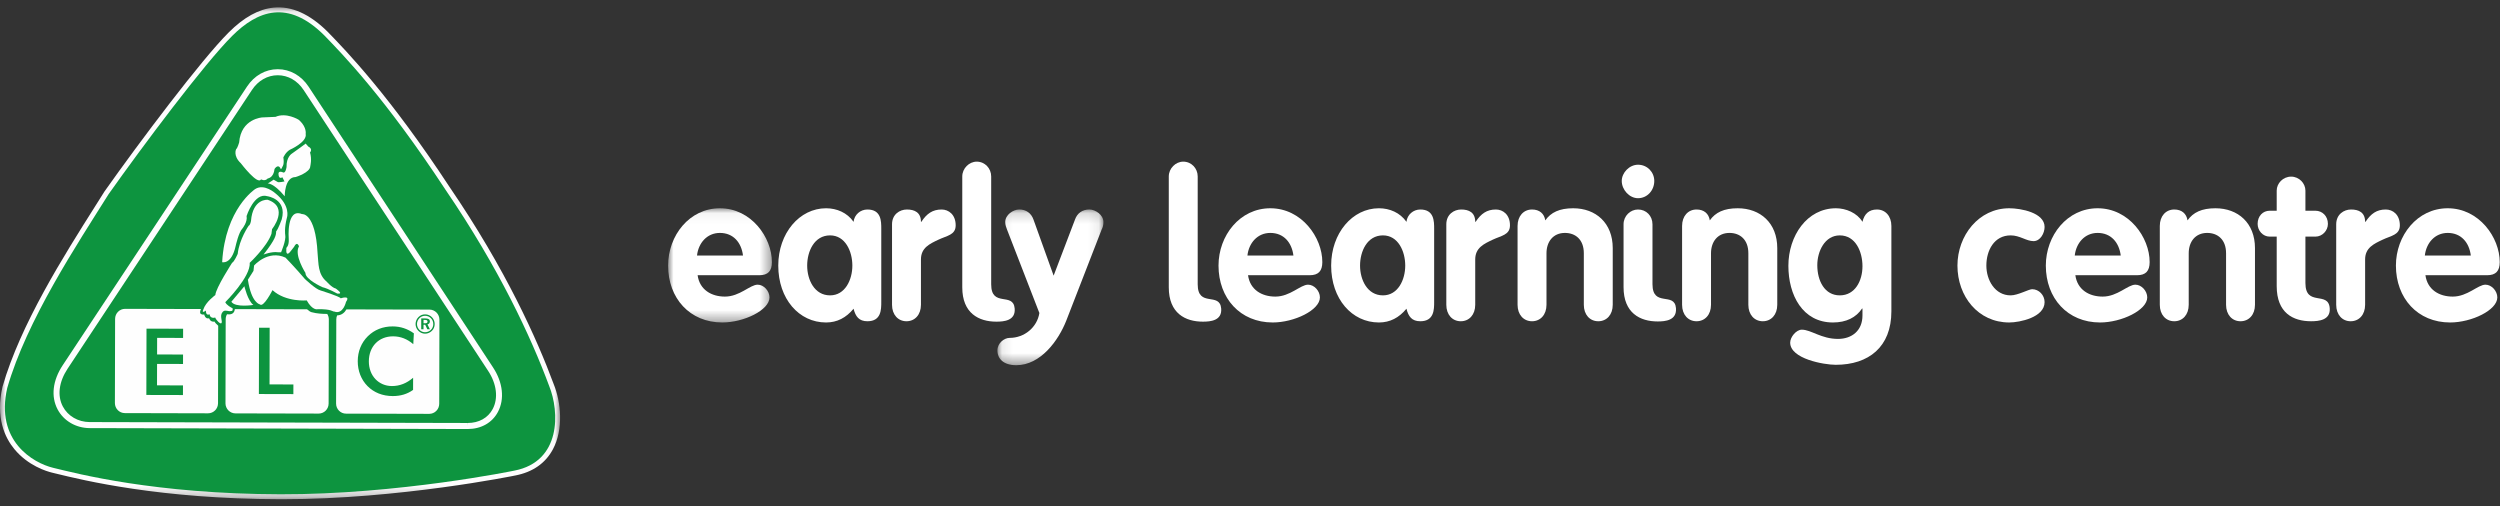 <?xml version="1.0" encoding="UTF-8"?>
<svg width="232px" height="47px" viewBox="0 0 232 47" version="1.1" xmlns="http://www.w3.org/2000/svg" xmlns:xlink="http://www.w3.org/1999/xlink">
    <rect x="0" y="0" width="232" height="47" fill="#333333" stroke="none"/>
    <!-- Generator: sketchtool 55.2 (78181) - https://sketchapp.com -->
    <title>A2D7C54A-9973-42C0-996F-F08E170F300A</title>
    <desc>Created with sketchtool.</desc>
    <defs>
        <polygon id="path-1" points="0 0.088 51.976 0.088 51.976 45.731 0 45.731"></polygon>
        <polygon id="path-3" points="0 0.051 9.633 0.051 9.633 10.65 0 10.65"></polygon>
        <polygon id="path-5" points="0.084 0.165 9.922 0.165 9.922 14.615 0.084 14.615"></polygon>
    </defs>
    <g id="💎-VD---Homepage-and-PDP---Iteration-2" stroke="none" stroke-width="1" fill="none" fill-rule="evenodd">
        <g id="ELC---PDP---Medium-768" transform="translate(-268, -44)">
            <g id="Mobile-header" transform="translate(0, 36)">
                <g id="Group" transform="translate(10, 9)">
                    <g id="Logo" transform="translate(258, 0)">
                        <g id="Group-3">
                            <g id="Global/Logos/Entertainer">
                                <g id="Global/Logos/ELC" transform="translate(0, -0.417)">
                                    <g id="Group-3" transform="translate(0, 0.014)">
                                        <mask id="mask-2" fill="white">
                                            <use xlink:href="#path-1"></use>
                                        </mask>
                                        <g id="Clip-2"></g>
                                        <path d="M1.113,35.523 C0.652,37.524 0.96,39.196 2.03,40.492 C3.13,41.825 4.607,42.265 5.034,42.368 L5.368,42.45 C7.981,43.088 14.922,44.786 26.027,44.813 C26.089,44.813 26.154,44.813 26.216,44.813 C36.94,44.813 47.537,42.648 47.643,42.626 C48.99,42.365 49.954,41.702 50.513,40.656 C51.364,39.065 51.141,36.869 50.542,35.4 C50.54,35.395 50.539,35.39 50.537,35.386 C49.026,31.303 46.14,24.847 40.971,17.276 C35.444,8.859 31.489,4.781 29.8,3.04 L29.764,3.002 C28.285,1.532 26.882,0.885 25.477,1.025 C24.304,1.142 23.12,1.811 21.857,3.071 C19.348,5.575 13.682,13.116 10.454,17.679 C10.185,18.108 9.901,18.558 9.605,19.026 C6.705,23.612 2.734,29.892 1.113,35.523 M26.216,45.731 C26.152,45.731 26.088,45.731 26.025,45.731 C14.813,45.704 7.796,43.988 5.155,43.343 L4.823,43.262 C4.327,43.142 2.612,42.63 1.333,41.081 C0.463,40.027 -0.434,38.17 0.231,35.302 C0.233,35.294 0.235,35.286 0.237,35.279 C1.892,29.517 5.907,23.168 8.839,18.531 C9.137,18.06 9.423,17.608 9.693,17.176 C9.698,17.169 9.703,17.162 9.707,17.155 C12.953,12.567 18.67,4.961 21.219,2.417 C22.635,1.004 23.999,0.249 25.388,0.111 C27.056,-0.056 28.744,0.698 30.404,2.35 C30.406,2.352 30.408,2.354 30.41,2.356 L30.449,2.396 C32.156,4.156 36.153,8.278 41.723,16.761 C46.937,24.398 49.856,30.925 51.386,35.057 C52.063,36.727 52.303,39.239 51.313,41.093 C50.617,42.394 49.442,43.213 47.82,43.528 C47.718,43.549 37.034,45.731 26.216,45.731" id="Fill-1" fill="#FEFEFE" mask="url(#mask-2)"></path>
                                    </g>
                                    <path d="M30.085,2.691 C31.773,4.431 35.756,8.517 41.345,17.029 C46.302,24.29 49.293,30.727 50.963,35.239 C51.926,37.606 52.101,42.243 47.734,43.09 C47.734,43.09 36.988,45.312 26.026,45.286 C14.344,45.258 7.188,43.375 4.928,42.829 C3.084,42.382 -0.467,40.336 0.673,35.42 C2.479,29.137 7.171,22.068 10.077,17.436 C13.191,13.034 18.958,5.333 21.538,2.758 C23.9,0.401 26.712,-0.666 30.085,2.691" id="Fill-4" fill="#0D943F"></path>
                                    <path d="M25.774,6.399 C24.828,6.399 23.957,6.895 23.386,7.759 L6.275,33.63 C5.464,34.857 5.302,36.136 5.831,37.139 C6.299,38.029 7.252,38.582 8.319,38.585 L43.395,38.67 L43.404,38.95 L43.404,38.67 C44.441,38.67 45.286,38.198 45.722,37.376 C46.255,36.372 46.096,35.047 45.298,33.832 L28.177,7.771 C27.604,6.899 26.728,6.399 25.774,6.399 M43.404,39.23 L43.394,39.23 L8.317,39.145 C7.046,39.141 5.907,38.474 5.342,37.403 C4.714,36.211 4.886,34.723 5.815,33.318 L22.925,7.448 C23.601,6.425 24.639,5.839 25.774,5.839 C26.917,5.839 27.961,6.43 28.638,7.461 L45.759,33.522 C46.672,34.912 46.841,36.452 46.21,37.641 C45.675,38.651 44.652,39.23 43.404,39.23" id="Fill-6" fill="#FEFEFE"></path>
                                    <path d="M27.69,10.514 C27.69,10.514 26.55,9.824 25.57,10.261 C25.57,10.261 25.434,10.261 24.346,10.313 C24.346,10.313 22.36,10.418 22.192,12.645 C22.192,12.645 22.028,13.194 21.919,13.249 C21.919,13.249 21.591,13.853 22.351,14.57 C22.351,14.57 23.923,16.635 24.223,16.059 C24.223,16.059 24.577,16.279 24.849,15.978 C24.849,15.978 25.393,15.924 25.477,15.1 C25.477,15.1 25.777,14.605 26.021,15.018 C26.021,15.018 26.047,15.293 26.211,14.881 C26.211,14.881 26.402,14.69 26.295,14.029 C26.295,14.029 26.487,13.562 26.895,13.316 C26.895,13.316 28.528,12.605 28.367,11.835 C28.367,11.835 28.477,11.258 27.826,10.624 L27.69,10.514 Z" id="Fill-8" fill="#FEFEFE"></path>
                                    <path d="M28.365,12.742 C28.365,12.742 27.493,13.4 27.084,13.674 C27.084,13.674 26.567,13.975 26.592,14.91 C26.592,14.91 26.509,15.57 26.237,15.404 C26.237,15.404 25.749,15.183 25.856,15.678 C25.856,15.678 25.882,16.063 26.209,15.871 L26.399,16.257 C26.399,16.257 25.881,16.365 25.773,16.31 L25.393,16.089 C25.393,16.089 24.957,16.391 24.848,16.445 C24.848,16.445 25.365,16.364 26.422,17.631 C26.422,17.631 26.399,15.844 27.433,15.847 C27.433,15.847 28.793,15.438 28.795,14.832 C28.795,14.832 28.96,14.201 28.771,13.568 C28.771,13.568 29.07,13.239 28.609,13.018 L28.365,12.742 Z" id="Fill-10" fill="#FEFEFE"></path>
                                    <path d="M26.084,22.826 C26.084,22.826 26.576,21.7 26.468,21.205 C26.468,21.205 26.361,20.627 26.635,19.583 C26.635,19.583 26.992,18.512 25.553,17.354 C25.553,17.354 24.522,16.417 23.677,16.964 C23.677,16.964 20.899,18.772 20.616,23.748 C20.616,23.748 21.485,23.997 21.87,22.239 C21.87,22.239 22.145,20.974 22.5,20.618 C22.5,20.618 22.99,20.015 22.883,19.464 C22.883,19.464 23.595,17.239 24.818,17.627 C24.818,17.627 26.666,17.879 26.145,19.775 C26.145,19.775 25.818,20.685 25.627,20.886 C25.613,21.22 25.625,21.544 24.452,23.042 C24.452,23.042 25.214,22.742 25.785,22.825 L26.084,22.826 Z" id="Fill-12" fill="#FEFEFE"></path>
                                    <path d="M26.981,22.718 C26.981,22.718 26.49,23.432 26.574,22.415 C26.574,22.415 26.846,22.223 26.794,21.564 C26.794,21.564 26.556,18.676 28.023,19.284 C28.023,19.284 29.276,19.104 29.471,22.912 C29.57,23.88 29.487,24.868 30.32,25.558 C30.32,25.558 30.806,26.117 31.153,26.19 C31.153,26.19 31.975,26.744 31.296,26.66 C31.296,26.66 30.509,26.213 29.911,26.063 C29.911,26.063 28.318,25.347 28.346,24.742 C28.346,24.742 27.271,23.072 27.744,22.281 C27.744,22.281 27.582,21.73 27.282,22.334 L26.981,22.718 Z" id="Fill-14" fill="#FEFEFE"></path>
                                    <path d="M23.579,24.057 C23.579,24.057 24.861,22.576 26.491,23.322 C26.491,23.322 27.39,24.245 28.284,25.297 C28.284,25.297 29.286,26.26 29.748,26.371 C29.748,26.371 31.486,26.908 31.621,27.101 C31.621,27.101 32.574,26.773 32.11,27.432 C32.11,27.432 31.846,28.635 31.026,28.33 C30.863,28.351 30.782,28.082 29.47,28.113 C29.47,28.113 29.01,28.264 28.463,27.295 C28.463,27.295 26.535,27.474 25.287,26.343 C25.287,26.343 24.44,28.018 24.114,27.66 C24.114,27.66 23.326,27.548 23.005,25.375 L23.524,24.552 L23.579,24.057 Z" id="Fill-16" fill="#FEFEFE"></path>
                                    <path d="M22.677,25.979 C22.677,25.979 23.001,27.355 23.516,27.714 C23.516,27.714 21.827,27.99 21.471,27.417 L22.677,25.979 Z" id="Fill-18" fill="#FEFEFE"></path>
                                    <path d="M27.225,35.99 L24.024,35.982 L24.038,29.828 L25.025,29.83 L25.013,35.089 L27.227,35.095 L27.225,35.99 Z M28.908,28.387 C28.783,28.355 28.622,28.232 28.494,28.119 L21.87,28.103 C21.844,28.103 21.819,28.108 21.793,28.11 C21.734,28.645 21.265,28.604 21.067,28.58 C20.991,28.715 20.945,28.868 20.944,29.035 L20.925,36.843 C20.924,37.358 21.337,37.777 21.847,37.779 L29.571,37.797 C30.081,37.798 30.495,37.381 30.496,36.866 L30.515,29.057 C30.515,28.87 30.46,28.696 30.366,28.549 C29.995,28.552 29.412,28.529 28.908,28.387 L28.908,28.387 Z" id="Fill-20" fill="#FEFEFE"></path>
                                    <path d="M21.588,28.151 C21.489,28.183 21.397,28.23 21.316,28.292 C21.414,28.292 21.523,28.271 21.567,28.209 C21.579,28.194 21.584,28.173 21.588,28.151" id="Fill-22" fill="#FEFEFE"></path>
                                    <path d="M24.844,17.957 C24.844,17.957 23.458,17.816 23.29,19.933 C23.29,19.933 23.234,20.29 23.071,20.372 C23.071,20.372 22.198,21.634 22.059,22.981 C22.059,22.981 21.731,23.723 21.54,23.805 C21.54,23.805 20.012,26.166 19.983,26.798 C19.983,26.798 19.085,27.437 18.864,28.147 C18.864,28.147 18.865,28.15 18.865,28.152 C18.833,28.234 18.813,28.285 18.813,28.285 C18.819,28.355 18.861,28.365 18.911,28.35 C18.996,28.327 19.103,28.234 19.103,28.234 C19.118,28.698 19.306,28.616 19.464,28.591 C19.453,28.94 19.886,28.947 19.962,28.875 C20.022,29.014 20.137,29.165 20.251,29.275 C20.369,29.388 20.487,29.456 20.541,29.416 C20.7,29.257 20.344,28.747 20.65,28.382 C20.722,28.269 20.88,28.244 20.88,28.244 C21.033,28.239 21.185,28.281 21.185,28.281 C21.219,28.289 21.266,28.293 21.316,28.292 C21.414,28.292 21.523,28.271 21.567,28.209 C21.579,28.194 21.584,28.173 21.588,28.151 C21.596,28.106 21.59,28.056 21.584,28.023 C21.454,27.97 21.007,27.715 20.906,27.46 C20.906,27.46 23.278,25.101 23.172,23.809 C23.172,23.809 24.78,22.301 25.19,21.119 L25.246,20.68 C25.246,20.68 26.882,18.649 24.844,17.957" id="Fill-24" fill="#FEFEFE"></path>
                                    <path d="M16.991,30.776 L14.582,30.77 L14.578,32.311 L16.987,32.317 L16.985,33.194 L14.576,33.188 L14.571,35.176 L16.981,35.182 L16.978,36.077 L13.581,36.069 L13.596,29.915 L16.993,29.924 L16.991,30.776 Z M19.91,29.261 C19.508,29.331 19.407,28.956 19.407,28.956 C19.025,29.047 18.95,28.595 18.95,28.595 C18.823,28.651 18.619,28.573 18.583,28.485 C18.538,28.367 18.615,28.165 18.645,28.095 L11.607,28.078 C11.097,28.077 10.682,28.494 10.681,29.009 L10.663,36.818 C10.661,37.334 11.074,37.753 11.584,37.753 L19.307,37.772 C19.818,37.774 20.232,37.356 20.233,36.841 L20.25,29.646 C20.099,29.517 19.936,29.34 19.91,29.261 L19.91,29.261 Z" id="Fill-26" fill="#FEFEFE"></path>
                                    <path d="M39.891,29.973 L39.653,29.972 L39.458,29.553 L39.303,29.552 L39.302,29.971 L39.089,29.971 L39.091,28.966 L39.474,28.967 C39.753,28.968 39.893,29.064 39.892,29.241 C39.892,29.388 39.813,29.486 39.671,29.519 L39.891,29.973 Z M39.455,28.722 C39.248,28.721 39.07,28.795 38.926,28.939 C38.779,29.09 38.698,29.283 38.697,29.484 C38.697,29.684 38.772,29.873 38.914,30.02 C39.058,30.167 39.247,30.249 39.438,30.249 C39.647,30.25 39.836,30.173 39.987,30.027 C40.129,29.889 40.208,29.701 40.208,29.499 C40.209,29.284 40.136,29.098 39.993,28.951 C39.847,28.802 39.663,28.722 39.455,28.722 L39.455,28.722 Z" id="Fill-28" fill="#FEFEFE"></path>
                                    <path d="M40.077,30.122 C39.902,30.292 39.679,30.384 39.448,30.383 C39.213,30.383 38.99,30.285 38.821,30.111 C38.655,29.94 38.564,29.719 38.565,29.483 C38.565,29.245 38.661,29.017 38.833,28.844 C39.001,28.676 39.212,28.59 39.452,28.59 C39.695,28.591 39.916,28.683 40.087,28.859 C40.251,29.029 40.339,29.247 40.339,29.488 C40.338,29.736 40.247,29.956 40.077,30.122 L40.077,30.122 Z M38.353,31.357 C37.792,30.873 37.172,30.631 36.482,30.629 C35.145,30.626 34.232,31.579 34.229,32.948 C34.226,34.299 35.151,35.239 36.369,35.242 C37.092,35.244 37.74,34.987 38.337,34.472 L38.334,35.6 C37.797,35.986 37.176,36.174 36.443,36.172 C35.507,36.17 34.707,35.849 34.113,35.254 C33.518,34.658 33.196,33.832 33.199,32.936 C33.201,32.033 33.526,31.224 34.132,30.623 C34.738,30.022 35.531,29.706 36.441,29.708 C37.174,29.71 37.812,29.926 38.407,30.35 L38.353,31.357 Z M39.856,28.147 L32.149,28.128 C31.996,28.403 31.72,28.674 31.286,28.686 C31.237,28.801 31.208,28.926 31.208,29.059 L31.189,36.868 C31.188,37.383 31.6,37.802 32.11,37.803 L39.834,37.822 C40.344,37.823 40.758,37.406 40.76,36.891 L40.778,29.082 C40.779,28.567 40.366,28.148 39.856,28.147 L39.856,28.147 Z" id="Fill-30" fill="#FEFEFE"></path>
                                    <path d="M39.434,29.104 L39.304,29.103 L39.303,29.418 L39.443,29.418 C39.6,29.419 39.674,29.374 39.674,29.265 C39.674,29.151 39.596,29.104 39.434,29.104" id="Fill-32" fill="#FEFEFE"></path>
                                </g>
                            </g>
                            <g id="Global/Logos/Entertainer-Copy" transform="translate(62, 14)">
                                <g id="Group-41">
                                    <g id="Group-3" transform="translate(0, 4.276)">
                                        <mask id="mask-4" fill="white">
                                            <use xlink:href="#path-3"></use>
                                        </mask>
                                        <g id="Clip-2"></g>
                                        <path d="M6.95,4.435 C6.801,3.234 6.056,2.339 4.807,2.339 C3.615,2.339 2.813,3.272 2.683,4.435 L6.95,4.435 Z M2.739,6.265 C2.925,7.619 4.025,8.248 5.273,8.248 C6.652,8.248 7.602,7.142 8.31,7.142 C8.888,7.142 9.409,7.734 9.409,8.324 C9.409,9.506 7.024,10.65 5.031,10.65 C2.012,10.65 -4.76190464e-05,8.4 -4.76190464e-05,5.369 C-4.76190464e-05,2.586 1.975,0.051 4.807,0.051 C7.714,0.051 9.633,2.758 9.633,5.045 C9.633,5.865 9.279,6.265 8.459,6.265 L2.739,6.265 Z" id="Fill-1" fill="#FFFFFF" mask="url(#mask-4)"></path>
                                    </g>
                                    <path d="M15.031,12.41 C16.428,12.41 17.099,10.961 17.099,9.646 C17.099,8.33 16.447,6.843 15.031,6.843 C13.559,6.843 12.906,8.33 12.906,9.646 C12.906,10.961 13.577,12.41 15.031,12.41 L15.031,12.41 Z M19.782,13.02 C19.782,13.725 19.782,14.812 18.496,14.812 C17.714,14.812 17.397,14.374 17.211,13.649 C16.521,14.488 15.683,14.926 14.658,14.926 C12.142,14.926 10.223,12.734 10.223,9.646 C10.223,6.634 12.198,4.327 14.658,4.327 C15.645,4.327 16.614,4.728 17.211,5.586 C17.285,4.918 17.844,4.442 18.496,4.442 C19.782,4.442 19.782,5.528 19.782,6.233 L19.782,13.02 Z" id="Fill-4" fill="#FFFFFF"></path>
                                    <path d="M20.78,5.814 C20.78,4.899 21.488,4.442 22.159,4.442 C22.867,4.442 23.464,4.708 23.464,5.585 L23.501,5.585 C24.004,4.823 24.544,4.442 25.383,4.442 C26.035,4.442 26.687,4.918 26.687,5.91 C26.687,6.806 25.886,6.863 25.084,7.244 C24.283,7.625 23.464,7.988 23.464,9.074 L23.464,13.287 C23.464,14.202 22.904,14.812 22.122,14.812 C21.339,14.812 20.78,14.202 20.78,13.287 L20.78,5.814 Z" id="Fill-6" fill="#FFFFFF"></path>
                                    <path d="M27.299,1.372 C27.299,0.629 27.933,9.7435895e-05 28.641,9.7435895e-05 C29.405,9.7435895e-05 29.982,0.629 29.982,1.372 L29.982,11.381 C29.982,13.573 32.032,12.067 32.162,13.63 C32.256,14.755 31.175,14.85 30.467,14.85 C28.827,14.85 27.299,14.068 27.299,11.667 L27.299,1.372 Z" id="Fill-8" fill="#FFFFFF"></path>
                                    <g id="Group-12" transform="translate(30.476, 4.276)">
                                        <mask id="mask-6" fill="white">
                                            <use xlink:href="#path-5"></use>
                                        </mask>
                                        <g id="Clip-11"></g>
                                        <path d="M0.084,13.243 C0.084,12.576 0.699,12.08 1.22,12.08 C2.599,12.08 3.773,11.088 3.978,9.773 L0.978,2.034 C0.903,1.824 0.81,1.614 0.81,1.328 C0.81,0.661 1.537,0.165 2.115,0.165 C2.748,0.165 3.233,0.509 3.438,1.119 L5.301,6.304 L7.276,1.119 C7.481,0.509 7.965,0.165 8.618,0.165 C9.177,0.165 9.922,0.661 9.922,1.328 C9.922,1.614 9.866,1.824 9.754,2.034 L6.475,10.478 C5.748,12.328 4.09,14.615 1.835,14.615 C0.661,14.615 0.084,14.024 0.084,13.243" id="Fill-10" fill="#FFFFFF" mask="url(#mask-6)"></path>
                                    </g>
                                    <path d="M46.463,1.372 C46.463,0.629 47.097,9.7435895e-05 47.804,9.7435895e-05 C48.569,9.7435895e-05 49.146,0.629 49.146,1.372 L49.146,11.381 C49.146,13.573 51.196,12.067 51.326,13.63 C51.419,14.755 50.338,14.85 49.63,14.85 C47.991,14.85 46.463,14.068 46.463,11.667 L46.463,1.372 Z" id="Fill-13" fill="#FFFFFF"></path>
                                    <path d="M58.029,8.712 C57.88,7.511 57.134,6.615 55.886,6.615 C54.693,6.615 53.892,7.549 53.761,8.712 L58.029,8.712 Z M53.818,10.541 C54.004,11.895 55.103,12.524 56.351,12.524 C57.731,12.524 58.681,11.418 59.389,11.418 C59.966,11.418 60.488,12.01 60.488,12.6 C60.488,13.783 58.103,14.926 56.109,14.926 C53.091,14.926 51.078,12.677 51.078,9.646 C51.078,6.862 53.053,4.327 55.886,4.327 C58.792,4.327 60.712,7.034 60.712,9.322 C60.712,10.141 60.358,10.541 59.538,10.541 L53.818,10.541 Z" id="Fill-15" fill="#FFFFFF"></path>
                                    <path d="M66.338,12.41 C67.735,12.41 68.406,10.961 68.406,9.646 C68.406,8.33 67.754,6.843 66.338,6.843 C64.866,6.843 64.213,8.33 64.213,9.646 C64.213,10.961 64.884,12.41 66.338,12.41 L66.338,12.41 Z M71.089,13.02 C71.089,13.725 71.089,14.812 69.803,14.812 C69.021,14.812 68.704,14.374 68.518,13.649 C67.829,14.488 66.99,14.926 65.965,14.926 C63.45,14.926 61.531,12.734 61.531,9.646 C61.531,6.634 63.506,4.327 65.965,4.327 C66.953,4.327 67.922,4.728 68.518,5.586 C68.593,4.918 69.152,4.442 69.803,4.442 C71.089,4.442 71.089,5.528 71.089,6.233 L71.089,13.02 Z" id="Fill-17" fill="#FFFFFF"></path>
                                    <path d="M72.218,5.814 C72.218,4.899 72.926,4.442 73.597,4.442 C74.305,4.442 74.901,4.708 74.901,5.585 L74.939,5.585 C75.442,4.823 75.982,4.442 76.82,4.442 C77.473,4.442 78.125,4.918 78.125,5.91 C78.125,6.806 77.324,6.863 76.522,7.244 C75.721,7.625 74.901,7.988 74.901,9.074 L74.901,13.287 C74.901,14.202 74.342,14.812 73.56,14.812 C72.777,14.812 72.218,14.202 72.218,13.287 L72.218,5.814 Z" id="Fill-19" fill="#FFFFFF"></path>
                                    <path d="M78.83,5.966 C78.83,5.052 79.389,4.442 80.172,4.442 C80.861,4.442 81.309,4.823 81.402,5.452 C81.923,4.708 82.725,4.327 83.992,4.327 C86.097,4.327 87.662,5.699 87.662,8.025 L87.662,13.287 C87.662,14.202 87.103,14.812 86.321,14.812 C85.538,14.812 84.979,14.202 84.979,13.287 L84.979,8.502 C84.979,7.225 84.197,6.615 83.227,6.615 C82.128,6.615 81.514,7.434 81.514,8.502 L81.514,13.287 C81.514,14.202 80.955,14.812 80.172,14.812 C79.389,14.812 78.83,14.202 78.83,13.287 L78.83,5.966 Z" id="Fill-21" fill="#FFFFFF"></path>
                                    <path d="M88.666,5.814 C88.666,5.033 89.3,4.442 90.008,4.442 C90.772,4.442 91.35,5.033 91.35,5.814 L91.35,11.362 C91.35,13.554 93.399,12.048 93.529,13.592 C93.623,14.736 92.542,14.831 91.834,14.831 C90.194,14.831 88.666,14.049 88.666,11.648 L88.666,5.814 Z M90.008,3.393 C89.206,3.393 88.499,2.611 88.499,1.792 C88.499,1.029 89.206,0.286 90.008,0.286 C90.865,0.286 91.517,0.972 91.517,1.792 C91.517,2.669 90.865,3.393 90.008,3.393 L90.008,3.393 Z" id="Fill-23" fill="#FFFFFF"></path>
                                    <path d="M94.098,5.966 C94.098,5.052 94.657,4.442 95.44,4.442 C96.129,4.442 96.576,4.823 96.669,5.452 C97.191,4.708 97.992,4.327 99.259,4.327 C101.365,4.327 102.93,5.699 102.93,8.025 L102.93,13.287 C102.93,14.202 102.371,14.812 101.589,14.812 C100.806,14.812 100.247,14.202 100.247,13.287 L100.247,8.502 C100.247,7.225 99.464,6.615 98.495,6.615 C97.396,6.615 96.781,7.434 96.781,8.502 L96.781,13.287 C96.781,14.202 96.222,14.812 95.44,14.812 C94.657,14.812 94.098,14.202 94.098,13.287 L94.098,5.966 Z" id="Fill-25" fill="#FFFFFF"></path>
                                    <path d="M108.732,6.844 C107.334,6.844 106.645,8.33 106.645,9.608 C106.645,11.076 107.334,12.41 108.732,12.41 C110.166,12.41 110.837,11.038 110.837,9.703 C110.837,8.368 110.204,6.844 108.732,6.844 L108.732,6.844 Z M113.52,13.897 C113.52,17.195 111.415,18.853 108.359,18.853 C107.259,18.853 104.129,18.301 104.129,16.795 C104.129,16.28 104.688,15.594 105.21,15.594 C106.067,15.594 107.017,16.451 108.564,16.451 C109.868,16.451 110.837,15.67 110.837,14.278 L110.837,13.63 L110.8,13.63 C110.241,14.469 109.328,14.926 108.098,14.926 C105.284,14.926 103.962,12.391 103.962,9.665 C103.962,6.901 105.676,4.327 108.377,4.327 C109.291,4.327 110.334,4.747 110.837,5.585 C111.005,4.861 111.434,4.442 112.179,4.442 C112.961,4.442 113.52,5.052 113.52,5.967 L113.52,13.897 Z" id="Fill-27" fill="#FFFFFF"></path>
                                    <path d="M126.713,7.377 C126.042,7.377 125.446,6.843 124.589,6.843 C123.061,6.843 122.334,8.235 122.334,9.646 C122.334,10.999 123.135,12.41 124.589,12.41 C125.259,12.41 126.266,11.838 126.582,11.838 C127.216,11.838 127.738,12.391 127.738,13.039 C127.738,14.45 125.427,14.926 124.458,14.926 C121.57,14.926 119.651,12.505 119.651,9.646 C119.651,6.862 121.626,4.327 124.458,4.327 C125.52,4.327 127.738,4.728 127.738,6.062 C127.738,6.634 127.346,7.377 126.713,7.377" id="Fill-29" fill="#FFFFFF"></path>
                                    <path d="M134.804,8.712 C134.655,7.511 133.909,6.615 132.661,6.615 C131.468,6.615 130.667,7.549 130.537,8.712 L134.804,8.712 Z M130.593,10.541 C130.779,11.895 131.878,12.524 133.127,12.524 C134.506,12.524 135.456,11.418 136.164,11.418 C136.741,11.418 137.264,12.01 137.264,12.6 C137.264,13.783 134.878,14.926 132.885,14.926 C129.866,14.926 127.853,12.677 127.853,9.646 C127.853,6.862 129.829,4.327 132.661,4.327 C135.567,4.327 137.487,7.034 137.487,9.322 C137.487,10.141 137.133,10.541 136.313,10.541 L130.593,10.541 Z" id="Fill-31" fill="#FFFFFF"></path>
                                    <path d="M138.43,5.966 C138.43,5.052 138.989,4.442 139.772,4.442 C140.461,4.442 140.908,4.823 141.001,5.452 C141.523,4.708 142.324,4.327 143.591,4.327 C145.697,4.327 147.262,5.699 147.262,8.025 L147.262,13.287 C147.262,14.202 146.703,14.812 145.92,14.812 C145.138,14.812 144.579,14.202 144.579,13.287 L144.579,8.502 C144.579,7.225 143.796,6.615 142.827,6.615 C141.728,6.615 141.113,7.434 141.113,8.502 L141.113,13.287 C141.113,14.202 140.554,14.812 139.772,14.812 C138.989,14.812 138.43,14.202 138.43,13.287 L138.43,5.966 Z" id="Fill-33" fill="#FFFFFF"></path>
                                    <path d="M154.198,13.592 C154.291,14.717 153.173,14.812 152.465,14.812 C150.788,14.812 149.278,14.03 149.278,11.552 L149.278,6.958 L148.626,6.958 C147.993,6.958 147.508,6.405 147.508,5.776 C147.508,5.051 147.993,4.556 148.626,4.556 L149.278,4.556 L149.278,2.688 C149.278,2.02 149.856,1.391 150.62,1.391 C151.366,1.391 151.943,2.02 151.943,2.688 L151.943,4.556 L152.875,4.556 C153.508,4.556 154.03,5.051 154.03,5.776 C154.03,6.405 153.508,6.958 152.875,6.958 L151.943,6.958 L151.943,11.266 C151.943,13.496 154.067,11.971 154.198,13.592" id="Fill-35" fill="#FFFFFF"></path>
                                    <path d="M154.8,5.814 C154.8,4.899 155.508,4.442 156.178,4.442 C156.887,4.442 157.483,4.708 157.483,5.585 L157.52,5.585 C158.024,4.823 158.564,4.442 159.402,4.442 C160.055,4.442 160.706,4.918 160.706,5.91 C160.706,6.806 159.905,6.863 159.104,7.244 C158.303,7.625 157.483,7.988 157.483,9.074 L157.483,13.287 C157.483,14.202 156.924,14.812 156.141,14.812 C155.359,14.812 154.8,14.202 154.8,13.287 L154.8,5.814 Z" id="Fill-37" fill="#FFFFFF"></path>
                                    <path d="M167.291,8.712 C167.143,7.511 166.397,6.615 165.148,6.615 C163.956,6.615 163.155,7.549 163.025,8.712 L167.291,8.712 Z M163.08,10.541 C163.267,11.895 164.366,12.524 165.615,12.524 C166.993,12.524 167.944,11.418 168.652,11.418 C169.229,11.418 169.751,12.01 169.751,12.6 C169.751,13.783 167.366,14.926 165.372,14.926 C162.354,14.926 160.341,12.677 160.341,9.646 C160.341,6.862 162.317,4.327 165.148,4.327 C168.056,4.327 169.975,7.034 169.975,9.322 C169.975,10.141 169.621,10.541 168.801,10.541 L163.08,10.541 Z" id="Fill-39" fill="#FFFFFF"></path>
                                </g>
                            </g>
                        </g>
                    </g>
                </g>
            </g>
        </g>
    </g>
</svg>